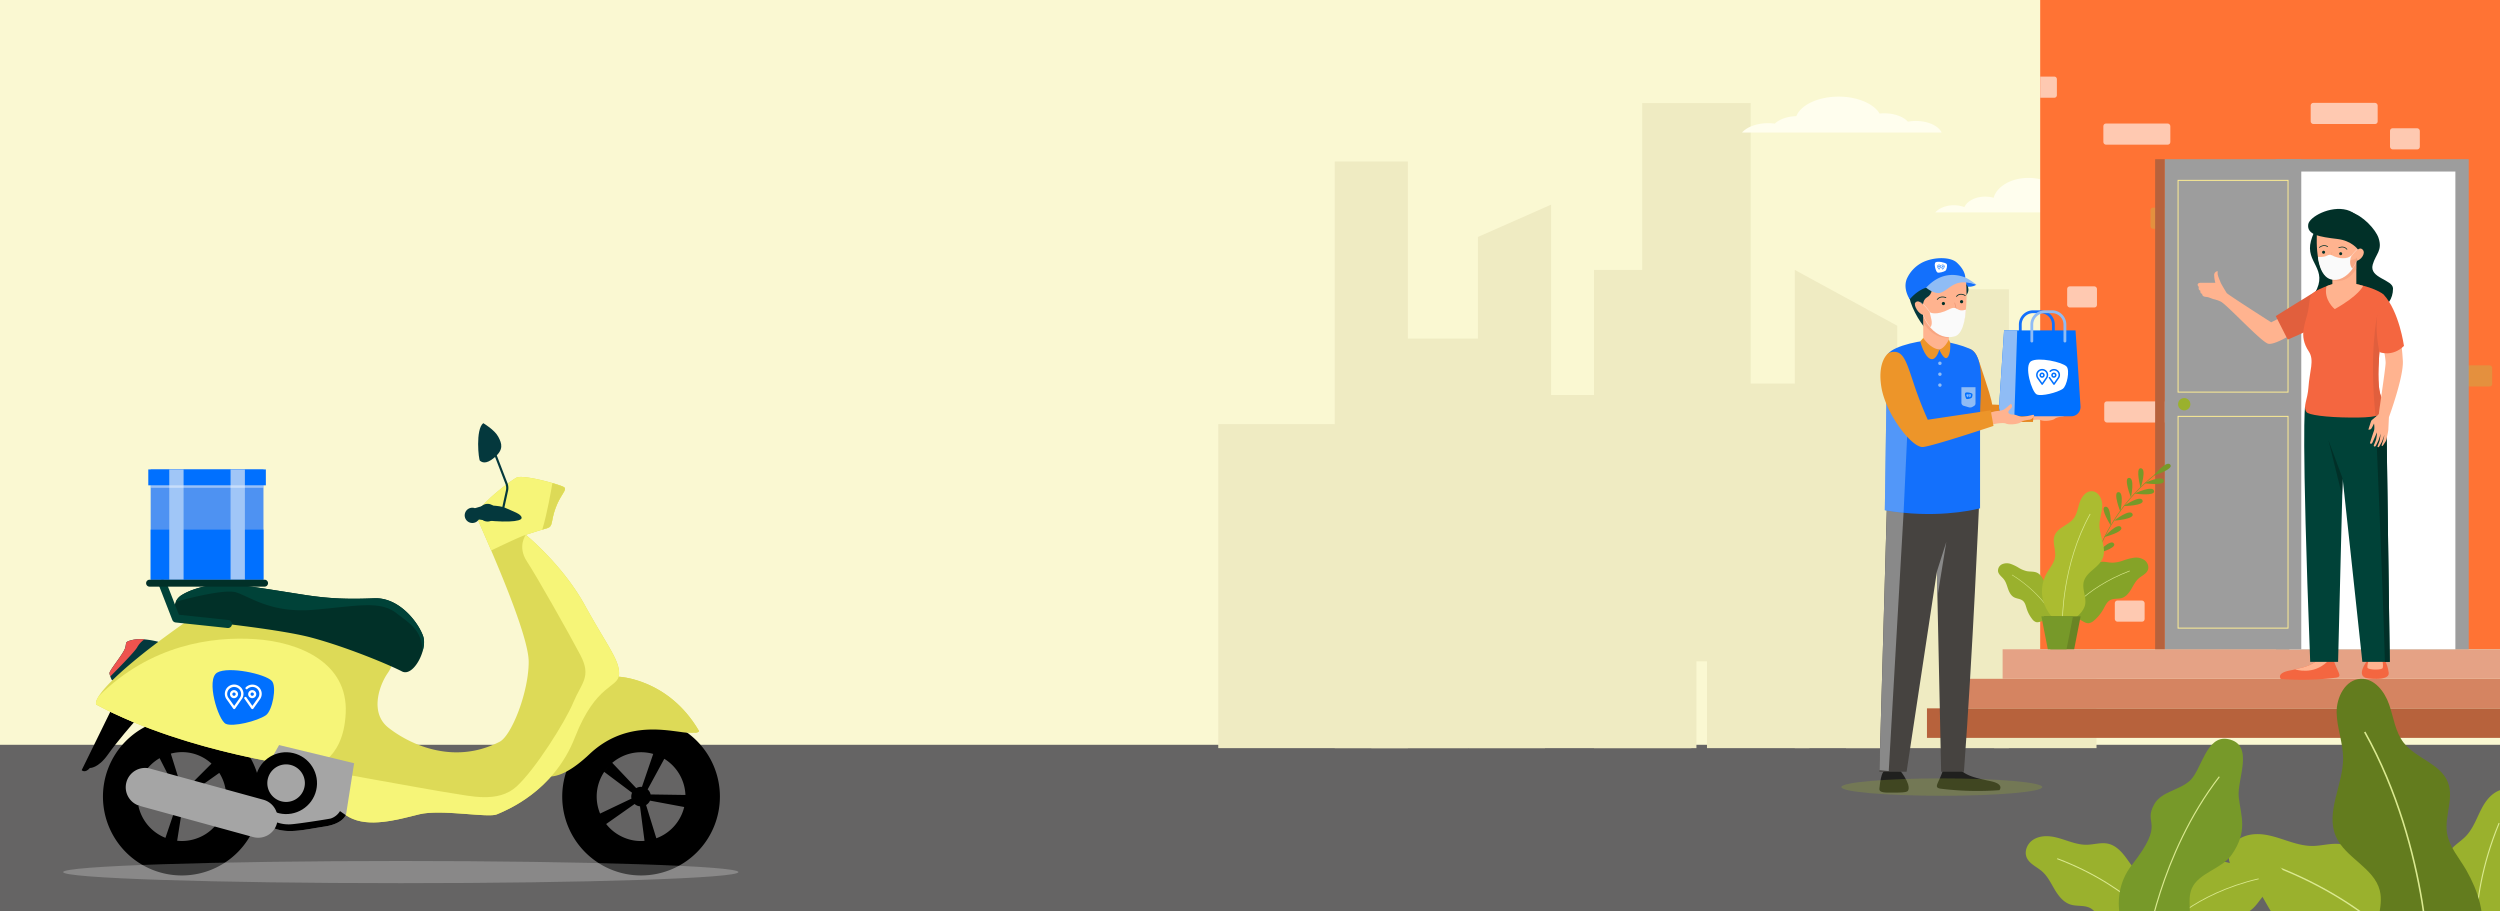 <svg xmlns="http://www.w3.org/2000/svg" xmlns:xlink="http://www.w3.org/1999/xlink" width="1920" height="700" viewBox="0 0 1920 700"><rect x="0" y="0" width="1920" height="700" fill="#808080" stroke="none"/><defs><clipPath id="b"><rect width="1920" height="700"/></clipPath></defs><g id="a" clip-path="url(#b)"><rect width="1920" height="700" fill="#fff"/><rect width="1920" height="700" fill="#faf8d2"/><rect width="1925" height="128" transform="translate(0 572)" fill="#656464"/><g transform="translate(935.622 79.14)"><rect width="56.201" height="450.53" transform="translate(89.444 44.899)" fill="#efebc2"/><path d="M397.407,539.153h-56.2V252.9l56.2-24.81Z" transform="translate(-141.767 -150.074)" fill="#efebc2"/><rect width="133.382" height="314.529" transform="translate(117.545 180.9)" fill="#efebc2"/><rect width="192.213" height="248.851" transform="translate(0 246.578)" fill="#efebc2"/><rect width="171.013" height="271.193" transform="translate(192.355 224.235)" fill="#efebc2"/><rect width="78.682" height="367.263" transform="translate(288.558 128.166)" fill="#efebc2"/><rect width="83.295" height="428.755" transform="translate(325.593)" fill="#efebc2"/><rect width="78.682" height="286.373" transform="translate(595.822 209.055)" fill="#efebc2"/><rect width="52.918" height="352.384" transform="translate(554.312 143.045)" fill="#efebc2"/><rect width="78.682" height="279.986" transform="translate(375.342 215.442)" fill="#efebc2"/><rect width="78.682" height="233.027" transform="translate(482.124 262.401)" fill="#efebc2"/><path d="M509.209,613.759H430.527V246.5l78.682,42.863Z" transform="translate(12.256 -118.331)" fill="#efebc2"/></g><rect width="22.892" height="16.243" rx="2" transform="translate(1895.158 13.584)" fill="#fec9b1"/><rect width="1824" height="701" transform="translate(1639 -404)" fill="none"/><path d="M579.249,174.581c-2.948-3.3-8.235-5.51-14.286-5.51a24.375,24.375,0,0,0-2.777.171,15.17,15.17,0,0,0-8.091-5.663c-2.215-8.8-13.358-15.5-26.807-15.5-13.335,0-24.411,6.584-26.756,15.272a23.481,23.481,0,0,0-6.495-.9c-7.5,0-13.847,3.381-15.989,8.044a22.876,22.876,0,0,0-8.083-1.429c-6.052,0-11.34,2.209-14.288,5.51Z" transform="translate(1030.598 -11.439)" fill="#fffeee"/><path d="M535.877,144.919c-2.341-5.119-10.328-8.9-19.851-8.9a34.251,34.251,0,0,0-6.059.532c-3.444-3.809-10.294-6.41-18.2-6.41-1.2,0-2.365.073-3.508.187-4.578-7.567-16.925-13-31.478-13-15.806,0-29.018,6.4-32.488,14.994-7.007.205-13.077,2.445-16.517,5.734a38.228,38.228,0,0,0-5.06-.343c-8.794,0-16.4,2.93-20.137,7.2Z" transform="translate(955.285 -43.118)" fill="#fffeee"/><rect width="358.295" height="499.545" transform="translate(1566.868 -0.907)" fill="#ff7334"/><rect width="445.264" height="22.684" transform="translate(1479.899 544.007)" fill="#b7623c"/><rect width="417.465" height="22.684" transform="translate(1507.698 521.322)" fill="#d58461"/><rect width="387.16" height="22.684" transform="translate(1538.003 498.638)" fill="#e5a285"/><rect width="51.436" height="16.243" rx="2" transform="translate(1615.377 94.866)" fill="#ffc9b1"/><rect width="51.436" height="16.243" rx="2" transform="translate(1616.054 308.253)" fill="#fec9b1"/><rect width="22.892" height="16.243" rx="2" transform="translate(1651.585 159.464)" fill="#b6c453" opacity="0.36"/><rect width="22.892" height="16.243" rx="2" transform="translate(1624.176 461.212)" fill="#fec9b1"/><rect width="22.892" height="16.243" rx="2" transform="translate(1835.534 98.496)" fill="#fec9b1"/><path d="M0,0H10.82a2,2,0,0,1,2,2V14.243a2,2,0,0,1-2,2H0a0,0,0,0,1,0,0V0A0,0,0,0,1,0,0Z" transform="translate(1566.868 58.827)" fill="#fec9b1"/><rect width="22.892" height="16.243" rx="2" transform="translate(1587.583 219.908)" fill="#ffc9b1"/><rect width="22.892" height="16.243" rx="2" transform="translate(1891.12 280.574)" fill="#b6c453" opacity="0.36"/><rect width="51.435" height="16.243" rx="2" transform="translate(1774.613 79.012)" fill="#ffc9b1"/><rect width="148.021" height="376.37" transform="translate(1747.953 122.267)" fill="#9d9d9d"/><rect width="366.895" height="127.534" transform="translate(1885.73 131.742) rotate(90)" fill="#fff"/><rect width="7.445" height="376.37" transform="translate(1662.583 498.638) rotate(180)" fill="#b7623c"/><rect width="104.793" height="376.37" transform="translate(1662.583 122.267)" fill="#9d9d9d"/><g transform="translate(1672.755 138.51)"><rect width="84.451" height="162.629" transform="translate(0 181.256)" fill="none" stroke="#ffee93" stroke-miterlimit="10" stroke-width="0.746"/><rect width="84.451" height="162.629" fill="none" stroke="#ffee93" stroke-miterlimit="10" stroke-width="0.746"/></g><path d="M556.979,236.086a4.728,4.728,0,1,1-4.729-4.729A4.729,4.729,0,0,1,556.979,236.086Z" transform="translate(1125.231 74.367)" fill="#9ab12d"/><g transform="translate(1711.732 521.321)"><g transform="translate(0 119.274)"><path d="M688.087,508.467c-4.55,2.459-9.051,5.953-14.208,5.583-3.779-.27-7.07-2.609-9.941-5.08a74.575,74.575,0,0,1-16.564-20.356c-3.322-6-6.217-12.9-12.286-16.1-6.292-3.316-14.095-1.586-20.876-3.724-7.514-2.369-12.747-9.108-16.771-15.881s-7.49-14.131-13.435-19.3c-5.681-4.944-13.68-8.026-16.428-15.037-2.43-6.2.542-13.628,5.835-17.664s12.365-5.11,18.986-4.432,12.962,2.936,19.288,5,12.832,3.975,19.487,3.91c7.722-.077,15.5-2.8,23.028-1.088,7.459,1.7,13.291,7.476,17.936,13.557s8.627,12.8,14.446,17.767c6.968,5.951,16.028,8.921,23.333,14.454a40.973,40.973,0,0,1,15.431,25.18c1.372,7.685,1.429,23.459-7.007,27.609-3.581,1.762-8.17.918-11.993.995A39.84,39.84,0,0,0,688.087,508.467Z" transform="translate(-566.721 -396.29)" fill="#9ab12d"/><path d="M700.24,491.117S666,439.394,583.162,408.035" transform="translate(-549.781 -384.189)" fill="none" stroke="#dbea90" stroke-miterlimit="10" stroke-width="1.077"/></g><g transform="translate(164.975 84.682)"><path d="M693.923,504.563c3.9-1.3,8.383-2.012,10.978-5.206,1.9-2.339,2.335-5.523,2.465-8.536a59.318,59.318,0,0,0-2.794-20.7c-1.675-5.2-4.1-10.633-2.65-15.9,1.5-5.458,6.755-9.043,9.208-14.145,2.717-5.65,1.657-12.357-.083-18.383s-4.122-12.042-3.886-18.308c.225-5.989,2.792-12.31.221-17.723-2.274-4.786-8.2-7.108-13.431-6.233s-9.7,4.392-12.913,8.6-5.354,9.122-7.6,13.92-4.68,9.612-8.343,13.439c-4.25,4.44-10.069,7.47-13.173,12.773-3.078,5.254-2.9,11.784-1.9,17.792s2.729,11.977,2.445,18.06c-.341,7.287-3.551,14.162-4.319,21.414a32.614,32.614,0,0,0,6.209,22.669c3.713,4.983,12.836,13.605,19.84,10.97,2.973-1.119,4.982-4.241,7.11-6.418A31.681,31.681,0,0,1,693.923,504.563Z" transform="translate(-647.975 -379.253)" fill="#9ab12d"/><path d="M662.513,505.323s-11.374-48.038,15.544-113.2" transform="translate(-635.455 -365.987)" fill="none" stroke="#dbea90" stroke-miterlimit="10" stroke-width="0.857"/></g><g transform="translate(79.659)"><path d="M639.8,541.117c-2.575-13.583,5.866-27.686,2.42-41.074-4.489-17.451-26.421-24.882-33.655-41.385-8.221-18.754,5.589-39.736,5.506-60.212-.047-11.784-4.759-23.156-4.981-34.936s6.735-25.461,18.507-25.952c10.517-.437,18.373,9.79,21.822,19.735s4.692,21.022,11.149,29.334c9.463,12.186,28.407,16.076,34,30.457,4.759,12.241-2.751,26.041-.688,39.011,1.693,10.657,9.5,19.124,14.836,28.5,8.757,15.382,15.585,34.932,10.523,51.894-4.426,14.836-22.5,36.936-40.377,36.808C663.221,573.188,642.68,556.287,639.8,541.117Z" transform="translate(-605.955 -337.544)" fill="#637c1e"/><path d="M668.028,550.228s.983-101.394-49.894-192.573" transform="translate(-593.405 -316.823)" fill="none" stroke="#dbea90" stroke-miterlimit="10" stroke-width="1.222"/></g></g><g transform="translate(1555.773 567.336)"><g transform="translate(0 74.849)"><path d="M283.02,490.363c-3.3,1.781-6.556,4.312-10.29,4.045-2.737-.195-5.118-1.89-7.2-3.679a53.968,53.968,0,0,1-12-14.742c-2.406-4.347-4.5-9.34-8.9-11.656-4.556-2.4-10.207-1.147-15.118-2.7-5.441-1.715-9.23-6.6-12.145-11.5s-5.423-10.233-9.727-13.977c-4.116-3.579-9.908-5.813-11.9-10.889-1.76-4.489.394-9.87,4.227-12.793s8.954-3.7,13.747-3.21,9.386,2.128,13.969,3.624,9.293,2.881,14.113,2.832c5.592-.055,11.226-2.028,16.675-.788,5.4,1.23,9.626,5.415,12.99,9.817s6.247,9.268,10.46,12.868c5.047,4.31,11.608,6.461,16.9,10.466a29.685,29.685,0,0,1,11.175,18.237c.995,5.565,1.035,16.988-5.076,19.993-2.593,1.277-5.914.666-8.684.721A28.864,28.864,0,0,0,283.02,490.363Z" transform="translate(-195.128 -409.127)" fill="#9ab12d"/><path d="M291.821,477.8s-24.795-37.458-84.787-60.165" transform="translate(-182.86 -400.363)" fill="none" stroke="#dbea90" stroke-miterlimit="10" stroke-width="0.78"/></g><g transform="translate(101.853 94.369)"><path d="M265.308,475.712c2.412,1.75,4.716,4.091,7.691,4.274,2.178.134,4.237-.95,6.067-2.142a42.992,42.992,0,0,0,11.017-10.367c2.355-3.173,4.538-6.893,8.247-8.255,3.849-1.415,8.174.171,12.212-.534,4.473-.78,7.977-4.231,10.793-7.792s5.358-7.5,9.147-10c3.624-2.39,8.428-3.541,10.533-7.336,1.862-3.354.731-7.827-1.984-10.535s-6.674-3.864-10.509-3.984a53.913,53.913,0,0,0-11.4,1.387c-3.772.7-7.634,1.291-11.433.747-4.4-.633-8.639-2.786-13.072-2.382-4.392.4-8.164,3.257-11.283,6.375s-5.9,6.654-9.608,9.047c-4.436,2.869-9.839,3.874-14.434,6.477A23.618,23.618,0,0,0,246.556,453.9c-1.373,4.284-2.609,13.291,1.894,16.308,1.913,1.279,4.6,1.147,6.775,1.484A22.933,22.933,0,0,1,265.308,475.712Z" transform="translate(-245.293 -418.741)" fill="#9ab12d"/><path d="M247.162,463.78s23.509-26.937,73.231-38.524" transform="translate(-243.367 -412.029)" fill="none" stroke="#dbea90" stroke-miterlimit="10" stroke-width="0.621"/></g><g transform="translate(71.439)"><path d="M283.729,517.044c3.287-9.455-1.261-20.456,2.627-29.68,5.07-12.026,23.063-15.153,30.561-25.832,12.728-18.125,7.261-29.6,5.547-44.333-1.58-13.577,12.649-40.664-8.377-44.68-16.462-3.143-20.147,23.345-28.829,31.651-8.073,7.723-22.056,8.5-27.588,18.206-9.342,16.4,9.437,12.74-17.3,46.86-20.89,26.658-5.415,64.261,11.969,66.713C263.547,537.532,280.058,527.608,283.729,517.044Z" transform="translate(-230.313 -372.262)" fill="#779929"/><path d="M240.676,519.282s10.062-72.739,56.192-132.653" transform="translate(-219.636 -357.459)" fill="none" stroke="#dbea90" stroke-miterlimit="10" stroke-width="0.885"/></g></g><g transform="translate(1534.436 356.157)"><g transform="translate(58.477)"><path d="M512.959,353.871s3.7-54.962,53.092-93.8" transform="translate(-503.296 -252.207)" fill="none" stroke="#779929" stroke-miterlimit="10" stroke-width="0.456"/><path d="M513.185,307.87s11.953-10.359,13.961-5.72C528.806,305.992,513.185,307.87,513.185,307.87Z" transform="translate(-503.063 -210.08)" fill="#9ab12d"/><path d="M519.233,307.382s-6.921-14.221-10.592-10.741C505.605,299.52,519.233,307.382,519.233,307.382Z" transform="translate(-508.2 -215.09)" fill="#9ab12d"/><path d="M520.451,300.128s-4.309-15.217-8.534-12.44C508.421,289.988,520.451,300.128,520.451,300.128Z" transform="translate(-505.026 -224.099)" fill="#9ab12d"/><path d="M521.993,293.614s-.932-15.788-5.655-13.985C512.428,281.121,521.993,293.614,521.993,293.614Z" transform="translate(-500.781 -232.201)" fill="#9ab12d"/><path d="M524.908,286.929s.39-15.81-4.469-14.407C516.419,273.681,524.908,286.929,524.908,286.929Z" transform="translate(-496.702 -239.467)" fill="#779929"/><path d="M527.3,281.933s3.364-15.453-1.671-14.994C521.465,267.321,527.3,281.933,527.3,281.933Z" transform="translate(-491.784 -245.139)" fill="#779929"/><path d="M531.311,276.544s3.364-15.453-1.671-14.992C525.474,261.934,531.311,276.544,531.311,276.544Z" transform="translate(-487.654 -250.689)" fill="#779929"/><path d="M534.3,272.98s5.07-14.982.014-15.086C530.134,257.807,534.3,272.98,534.3,272.98Z" transform="translate(-483.21 -254.448)" fill="#779929"/><path d="M514.451,302.522s9.756-12.45,12.613-8.278C529.429,297.7,514.451,302.522,514.451,302.522Z" transform="translate(-501.759 -217.876)" fill="#9ab12d"/><path d="M516.847,294.384s10.531-11.8,13.116-7.453C532.1,290.528,516.847,294.384,516.847,294.384Z" transform="translate(-499.29 -225.52)" fill="#779929"/><path d="M519.539,288.206s10.531-11.8,13.116-7.453C534.793,284.35,519.539,288.206,519.539,288.206Z" transform="translate(-496.516 -231.886)" fill="#779929"/><path d="M523.312,280.919s12.464-9.736,14.235-5C539.011,279.839,523.312,280.919,523.312,280.919Z" transform="translate(-492.629 -237.214)" fill="#779929"/><path d="M526.977,275.042s12.994-9.015,14.493-4.187C542.71,274.853,526.977,275.042,526.977,275.042Z" transform="translate(-488.853 -242.558)" fill="#779929"/><path d="M531.089,269.337s14.253-6.854,14.972-1.852C546.656,271.629,531.089,269.337,531.089,269.337Z" transform="translate(-484.616 -246.449)" fill="#779929"/><path d="M534.783,265.423s14.253-6.855,14.972-1.852C550.35,267.713,534.783,265.423,534.783,265.423Z" transform="translate(-480.81 -250.481)" fill="#779929"/><path d="M538.379,265.175s9.928-12.312,12.726-8.1C553.422,260.56,538.379,265.175,538.379,265.175Z" transform="translate(-477.104 -256.197)" fill="#779929"/></g><g transform="translate(0 21.082)"><g transform="translate(47.351 51.011)"><path d="M518.951,339.683c1.947,1.05,3.872,2.544,6.077,2.388a7.684,7.684,0,0,0,4.252-2.172,31.884,31.884,0,0,0,7.084-8.708c1.421-2.566,2.66-5.516,5.255-6.883,2.692-1.417,6.028-.678,8.93-1.592,3.212-1.015,5.451-3.9,7.171-6.794s3.2-6.044,5.746-8.255c2.43-2.114,5.852-3.431,7.027-6.43,1.04-2.65-.231-5.829-2.5-7.555a11.483,11.483,0,0,0-8.121-1.9,39.968,39.968,0,0,0-8.249,2.142,26.318,26.318,0,0,1-8.334,1.671c-3.3-.033-6.629-1.2-9.849-.465-3.19.727-5.683,3.2-7.671,5.8s-3.689,5.474-6.178,7.6c-2.981,2.546-6.854,3.817-9.979,6.182a17.519,17.519,0,0,0-6.6,10.769c-.589,3.287-.611,10.034,3,11.809,1.531.753,3.492.394,5.129.426A17.028,17.028,0,0,1,518.951,339.683Z" transform="translate(-502.72 -291.705)" fill="#85a328"/><path d="M504.586,332.261s14.641-22.123,50.072-35.533" transform="translate(-500.797 -286.529)" fill="none" stroke="#dbea90" stroke-miterlimit="10" stroke-width="0.461"/></g><g transform="translate(0 55.351)"><path d="M513.747,338.083c-1.683.52-3.417,1.389-5.114.924a6.12,6.12,0,0,1-2.982-2.353,25.427,25.427,0,0,1-4.183-7.894c-.711-2.225-1.222-4.719-3.035-6.188-1.882-1.525-4.6-1.464-6.724-2.627-2.351-1.287-3.653-3.884-4.548-6.412s-1.563-5.216-3.206-7.336c-1.569-2.026-4.036-3.586-4.489-6.107a5.411,5.411,0,0,1,3.119-5.512,9.123,9.123,0,0,1,6.633-.221,31.866,31.866,0,0,1,6.107,2.948,21,21,0,0,0,6.247,2.6c2.583.485,5.362.091,7.762,1.161,2.377,1.062,3.943,3.377,5.09,5.713s2.032,4.844,3.647,6.889c1.933,2.449,4.761,4.04,6.834,6.373a13.951,13.951,0,0,1,3.484,9.429c-.051,2.656-1.076,7.927-4.168,8.755-1.314.349-2.79-.236-4.071-.463A13.559,13.559,0,0,0,513.747,338.083Z" transform="translate(-479.398 -293.842)" fill="#9ab12d"/><path d="M518.316,333.73s-8.006-19.536-33.588-35.493" transform="translate(-473.907 -289.314)" fill="none" stroke="#dbea90" stroke-miterlimit="10" stroke-width="0.367"/></g><g transform="translate(33.812)"><path d="M529.183,353.645c1.1-5.809-2.51-11.841-1.036-17.567,1.919-7.464,11.3-10.643,14.393-17.7,3.517-8.022-2.39-16.994-2.355-25.753.02-5.039,2.036-9.9,2.13-14.941s-2.879-10.889-7.914-11.1c-4.5-.187-7.857,4.187-9.334,8.44s-2.006,8.99-4.767,12.545c-4.046,5.212-12.15,6.875-14.539,13.027-2.036,5.234,1.175,11.136.294,16.683-.725,4.558-4.063,8.18-6.347,12.19a28.48,28.48,0,0,0-2.507,21.956c1.892,6.345,7.632,16.036,15.276,15.981C519.167,367.362,527.953,360.134,529.183,353.645Z" transform="translate(-496.052 -266.58)" fill="#abbc30"/><path d="M503.781,357.542s-.42-43.366,21.337-82.361" transform="translate(-488.089 -257.718)" fill="none" stroke="#dbea90" stroke-miterlimit="10" stroke-width="0.523"/></g></g><path d="M524.951,313.92,520,339.2H501.744L496.79,313.92Z" transform="translate(-461.479 -196.722)" fill="#6a8424"/><path d="M520.1,313.92,515.145,339.2H500.77l-4.954-25.278Z" transform="translate(-462.483 -196.722)" fill="#779929"/></g><path d="M1283.538,77.789V804.533a13.31,13.31,0,0,1-13.3,13.319H91.459a13.31,13.31,0,0,1-13.3-13.319V701.756c111.955-26,258.691,125.118,358.371-23.044C508.35,571.889,477.769,434.207,586.779,394.25c64.88-23.782,158.3-33.349,200.8-167.291C804.3,174.348,807.449,64.47,881.634,64.47h388.6A13.31,13.31,0,0,1,1283.538,77.789Z" transform="translate(612.822 -34.837)" fill="none"/><g transform="translate(1687.805 160.453)"><g transform="translate(63.201 151.865)"><g transform="translate(0 192.256)"><path d="M620.445,335.114a215.3,215.3,0,0,1-42.385,1.068s-4-4.339,6.5-6.5c1.513-.312,2.982-.6,4.383-.935h.022c8.388-1.847,14.84-3.894,17.933-8.41l2.937-.289,7.943-.8C621.135,331.176,626.008,334.068,620.445,335.114Z" transform="translate(-577.311 -319.25)" fill="#f46640"/><path d="M607.133,322.525c-10.835,10.3-23.9,6.03-24.586,5.785,8.388-1.847,14.84-3.894,17.933-8.41l2.937-.289Z" transform="translate(-570.896 -318.809)" fill="#ffb38f"/></g><g transform="translate(62.884 191.642)"><path d="M622.034,320.049s2.988,1.56,4.194,10.366c.449,3.28-3.838,4.637-9.362,4.637-3.5,0-8.88-.247-9.643-1.484,0,0-5.335-2.212,3.193-13.459Z" transform="translate(-605.574 -317.657)" fill="#f46640"/><path d="M609.468,318.974s-2.921,7.99-1.669,9.178,8.853,1.6,11.082.28c1.633-.972-.514-9.073-.514-9.073Z" transform="translate(-603.23 -318.974)" fill="#ffb38f"/></g><path d="M651.368,428.812H630.321L615.213,288.085,611.7,428.812H590.272c-6.942-180.353-3.938-195.972-3.938-195.972l58,1.157,4.361.089Z" transform="translate(-567.051 -232.84)" fill="#004238"/><path d="M605.009,274l-10.99-29.667,10.473,42.345Z" transform="translate(-556.844 -218.759)" fill="#013028"/><path d="M621.234,428.175H617.5c-1.78-65.079-7.209-188.83-7.209-188.83l3.916-5.985,4.361.089Z" transform="translate(-536.916 -232.203)" fill="#013028"/></g><path d="M651.464,224.829c.022-6.991-18.551-7.945-15.6-18.4,2.334-8.266,7.718-10.791,4.457-20.523-2.149-6.414-12.135-17.337-21.313-19.755-13.846-3.647-25.889,5.2-30.568,22.1s13.868,21.168,2.953,40.142S651.364,257.269,651.464,224.829Z" transform="translate(-501.426 -163.659)" fill="#013028"/><path d="M622.875,216.294l-17.488,9.075s-30.052-19.148-34.128-22.394c0,0-4.23-6.868-4.7-8.13s-2.314-5.3-2.314-6.931v-1.86a2.989,2.989,0,0,0-2.661,2.837,25.109,25.109,0,0,0,.908,6.141l-11.51,0c-1.766,0-2.975,1.3-1.208,3.162,0,0-.656,2.325,1.248,2.883,0,0-.447,2.136,1.366,2.414,0,0-.445,2.189,3.135,2.374,1.776.093,3.656,1.15,5.612,1.707a24.944,24.944,0,0,1,5.8,2.045c5.307,3.153,30.5,30.419,35.986,32.144,5.943,1.867,27.722-13.1,27.722-13.1Z" transform="translate(-548.905 -138.283)" fill="#ffb38f"/><path d="M620.8,197.057a19.034,19.034,0,0,1-9.48,22.356c-7.9,4.448-26.279,12.346-26.279,12.346l-9.178-18.066s15.06-9.458,21.746-13.485c3.929-2.365,10.284-7.08,17.917-8.39C620.277,191,618.808,194.063,620.8,197.057Z" transform="translate(-515.881 -131.388)" fill="#e15f3d"/><g transform="translate(81.061 56.945)"><path d="M645.388,278c4.005,8.677,2.114,12.549-4.539,14.24-4.361,1.112-10.813,1.268-19,1.224-19.468-.156-32.528-2.091-34-4.227-2.937-4.227.868-9.367,1.513-19,.846-12.593,4.739-20.781.289-27.5-8.344-12.571-2.336-21.715-.556-31.327,1.735-9.345.067-12.549,8.165-16.309,12.371-5.763,16.487-4.873,16.487-4.873,16.887-.623,31.149,6.5,33.352,8.788.6.623.534,4,.111,9.078C645.744,226.249,639.871,266.053,645.388,278Z" transform="translate(-585.338 -190.178)" fill="#f46640"/><path d="M611.346,282.377c-4.962-48.948,1.246-76.693,1.246-76.693s2.225-3.293,5.117-7.454c-1.469,18.155-7.342,57.959-1.825,69.907C619.89,276.814,618,280.686,611.346,282.377Z" transform="translate(-555.835 -180.314)" fill="#e15f3d"/></g><g transform="translate(84.824 0)"><g transform="translate(6.618 10.616)"><path d="M590.349,174.63s-3.119,31.438,9.4,37.223c9.047,4.183,19.41-5.062,20.943-14.3,1.079-6.51,2.414-18.669-3.827-22.661S595.055,164.869,590.349,174.63Z" transform="translate(-590.004 -169.355)" fill="#ffb38f"/><path d="M603.956,179.684s2.628-2.863,4.692-.485c2.425,2.792-1.422,7.963-4.975,8.635Z" transform="translate(-573.259 -158.454)" fill="#ffb38f"/></g><path d="M625.251,195.673s-4.717-6.688-15.659-7.992c-14.073-1.678-23.64-3.282-22.465-11.287.823-5.609,16.774-14.513,29.707-11.022S636.58,187.159,625.251,195.673Z" transform="translate(-587.029 -164.584)" fill="#013028"/></g><g transform="translate(131.106 65.774)"><path d="M634.323,232.488a198.613,198.613,0,0,0-3.3-26.53l-15.214-1.319s5.491,24.158,5.271,29.32c-.207,4.853-4.826,35.116-5.231,39.108h0s-4.385,3.9-5.16,4.419-1.11,2.067-1.651,3.678-1.213,3.829-1.213,3.829a2.578,2.578,0,0,0,2.023-.432c.743-.694,2.32-4.3,2.32-4.3s.65,3.787-.1,5.8-2.728,8.208-2.959,9.011,1.192,1.31,1.791,0,3.584-7.994,3.584-7.994a46.848,46.848,0,0,1-.705,5.473c-.347,1.05-1.3,3.44-1.7,4.376s.465,1.326,1.068.906,2.042-3.691,2.349-4.279,1.787-5.482,1.787-5.482-.6,4.788-.854,5.558-1.571,4.2-1.571,4.2a.493.493,0,0,0,.407.683c.61.091.923-.521,1.486-1.537s1.535-2.67,1.671-3.084,1.793-4.922,1.793-4.922-1.11,4.739-1.241,5.146-1.342,3.36-.777,3.54,1.3-1.088,2.1-2.372a7.988,7.988,0,0,0,1.657-3.758c.438-2.214,1.13-5.238,1.186-6.3.049-.93.372-7.518.454-9.169l.067-.7S634.819,245.013,634.323,232.488Z" transform="translate(-607.831 -181.293)" fill="#ffb38f"/><path d="M616.065,194.146s-9.536,12.94-3.253,44.167c0,0,9.819,4.147,18.872-4.721C631.684,233.592,628.075,207.08,616.065,194.146Z" transform="translate(-604.353 -194.146)" fill="#f46640"/></g><g transform="translate(98.515 35.874)"><g transform="translate(4.938)"><path d="M0,0H18.405a0,0,0,0,1,0,0V26.265A3.634,3.634,0,0,1,14.771,29.9H3.634A3.634,3.634,0,0,1,0,26.265V0A0,0,0,0,1,0,0Z" fill="#ffb38f"/><path d="M595.4,198.56s10.613,3.9,18.4-8.975l.271-7.941L595.4,187.658Z" transform="translate(-595.402 -179.56)" fill="rgba(235,140,108,0.35)"/></g><path d="M621.745,192.49s-2.85,7.22-21.8,17.824c0,0-8.808-7.046-6.312-17.624C593.628,192.69,605.725,186.925,621.745,192.49Z" transform="translate(-593.183 -169.242)" fill="#ffb38f"/></g><g transform="translate(93.514 28.13)"><path d="M597.631,178.253s3.791-1.773,6.217,1.219" transform="translate(-582.733 -176.608)" fill="none" stroke="#013028" stroke-linecap="round" stroke-linejoin="round" stroke-width="0.576"/><path d="M590.935,178.676s3.122-2.792,6.3-.625" transform="translate(-590.935 -177.227)" fill="none" stroke="#013028" stroke-linecap="round" stroke-linejoin="round" stroke-width="0.576"/><path d="M594.147,180.266a1.148,1.148,0,1,1-1.048-1.239A1.147,1.147,0,0,1,594.147,180.266Z" transform="translate(-589.807 -175.027)" fill="#013028"/><path d="M600.05,180.768A1.148,1.148,0,1,1,599,179.528,1.149,1.149,0,0,1,600.05,180.768Z" transform="translate(-582.576 -174.412)" fill="#013028"/><path d="M597.094,179.474s-.429,4.428-2.606,6.065,1.3,3.164,1.3,3.164" transform="translate(-587.458 -174.474)" fill="none" stroke="rgba(235,140,108,0.35)" stroke-linecap="round" stroke-linejoin="round" stroke-width="0.331"/><path d="M595.89,185.5a4.487,4.487,0,0,0,4.777-.748" transform="translate(-584.865 -168.013)" fill="none" stroke="rgba(235,140,108,0.35)" stroke-linecap="round" stroke-linejoin="round" stroke-width="0.331"/></g><g transform="translate(92.355 30.827)"><path d="M616.31,180.732s-3.785,4.668-13.454.861c-1.342-.527-2.777-2.018-5.48-.532s-6.962.948-6.962.948,1.143,14.914,10.021,17.325c5.685,1.544,12.086-1.751,16.622-8.188C614.363,188.622,614.9,183.622,616.31,180.732Z" transform="translate(-590.414 -176.013)" fill="#fafafa"/><path d="M605.754,182.54a19.394,19.394,0,0,1-3.62,6.25" transform="translate(-576.058 -173.416)" fill="none" stroke="#fafafa" stroke-linecap="round" stroke-linejoin="round" stroke-width="0.184"/><path d="M607.216,178.439s-2.3,1.3-5.464,6" transform="translate(-576.526 -178.439)" fill="none" stroke="#fafafa" stroke-linecap="round" stroke-linejoin="round" stroke-width="0.184"/></g></g><g transform="translate(1503.872 267.846)"><path d="M491.079,247.74s5.264-1.6,6.639-1.831,4.577-.343,6.179-1.259a38.674,38.674,0,0,0,4.879-4.118,2.247,2.247,0,0,1,.843,2.174c-.343,1.259-1.944,1.945-2.516,3.433s1.945,2.289,3.433,2.174,3.891,1.146,5.38,1.489,5.72-.572,8.352-1.259.458,3.09-2.174,3.435-4.806.685-6.179,1.831-7.669,2.174-10.644.914-13.163,1.373-13.163,1.373Z" transform="translate(-441.893 -199.911)" fill="#ffb38f"/><path d="M472.024,223.008c10.473-3.273,11.454,4.454,17.346,22.127s5.665,19.969,5.665,19.969l32.426,1.442-1.048,11.912s-25.593-.074-34.1.908-18.99-12.015-22.263-32.633S472.024,223.008,472.024,223.008Z" transform="translate(-468.972 -222.274)" fill="#e58720"/></g><g transform="translate(1443.358 384.557)"><g transform="translate(0 204.175)"><path d="M445.646,368.031s-2.594-.033-3.858,13.534c-.329,3.524,5.311,3.041,11.218,3.041,3.745,0,9.781.018,10.6-1.3,0,0,3.58-3.186-5.536-15.207Z" transform="translate(-441.774 -364.618)" fill="#20201e"/><path d="M467.178,366.5c-3.578,12.76-8.8,15.846-2.859,16.947a228.992,228.992,0,0,0,45.309,1.159s4.287-4.635-6.942-6.953-19.993-4.345-23.871-9.994Z" transform="translate(-417.457 -366.497)" fill="#20201e"/></g><path d="M518.4,276.265s-4.873,114.628-11.681,206.607h-17.51L485.942,329.13,462.669,482.872H441.777l.044-1.179,5.852-206.963,4.227.089Z" transform="translate(-441.77 -274.73)" fill="#464340"/><path d="M461.625,311.678l7.23-22.7-6.816,42.185Z" transform="translate(-417.457 -257.277)" fill="#898989"/><path d="M460.331,283.986l-11.392,198.33-7.142-.623,5.852-206.963,4.228.089Z" transform="translate(-441.745 -274.73)" fill="#898989"/></g><g transform="translate(1535.279 238.328)"><g transform="translate(0 0)"><g transform="translate(15.223)"><path d="M516.424,233.717a1.083,1.083,0,0,1-1.081-1.081V219.954a8.8,8.8,0,0,0-8.788-8.786h-5.676a8.8,8.8,0,0,0-8.789,8.786v12.682a1.08,1.08,0,1,1-2.16,0V219.954a10.959,10.959,0,0,1,10.949-10.947h5.676a10.963,10.963,0,0,1,10.951,10.947v12.682A1.083,1.083,0,0,1,516.424,233.717Z" transform="translate(-489.93 -209.007)" fill="#1370fc"/></g><path d="M538.513,281.9H490.232a7.144,7.144,0,0,1-7.129-7.609l3.827-58.358h54.882l3.827,58.358A7.141,7.141,0,0,1,538.513,281.9Z" transform="translate(-483.088 -200.523)" fill="#0070ff"/><path d="M497.031,215.933l-2.2,65.967h-4.595a7.144,7.144,0,0,1-7.129-7.609l3.827-58.358Z" transform="translate(-483.088 -200.523)" fill="#8fbcf5"/><g transform="translate(24.078)"><path d="M520.4,233.717a1.082,1.082,0,0,1-1.081-1.081V219.954a8.8,8.8,0,0,0-8.786-8.786h-5.676a8.8,8.8,0,0,0-8.791,8.786v12.682a1.08,1.08,0,1,1-2.16,0V219.954a10.961,10.961,0,0,1,10.951-10.947h5.676a10.961,10.961,0,0,1,10.949,10.947v12.682A1.082,1.082,0,0,1,520.4,233.717Z" transform="translate(-493.91 -209.007)" fill="#8fbcf5"/></g></g></g><path d="M516.79,277.82v70.686s-24.63,6.853-58.738,3.426c-4.628-.445-9.456-1.09-14.4-1.98l1.6-109.6.111-8.41c0-6.1,20-11.948,35.221-12.682,0,0,15.508,1.2,28.056,6.586C521.218,231.23,516.79,258.2,516.79,277.82Z" transform="translate(1003.891 41.88)" fill="#1370fc"/><path d="M479.675,250.032l-1.2.69a3.433,3.433,0,0,1-2.625.287l-3.834-1.124a2.455,2.455,0,0,1-1.92-2.238V235.532h10.822v12.549A2.287,2.287,0,0,1,479.675,250.032Z" transform="translate(1036.271 61.812)" fill="#8fbcf5"/><g transform="translate(1488.535 277.692)"><ellipse cx="1.316" cy="1.316" rx="1.316" ry="1.316" transform="translate(0 0)" fill="#8fbcf5"/><ellipse cx="1.316" cy="1.316" rx="1.316" ry="1.316" transform="translate(0 8.385)" fill="#8fbcf5"/><ellipse cx="1.316" cy="1.316" rx="1.316" ry="1.316" transform="translate(0 16.77)" fill="#8fbcf5"/></g><path d="M461.968,256.6l-3.916,83.724c-4.628-.445-9.456-1.09-14.4-1.98l1.6-109.6Z" transform="translate(1003.891 53.493)" fill="#8fbcf5" opacity="0.51"/><g transform="translate(1444.154 270.217)"><path d="M478.61,248.988s5.645-1.72,7.118-1.965,4.91-.367,6.628-1.351a41.681,41.681,0,0,0,5.231-4.416,2.416,2.416,0,0,1,.906,2.332c-.369,1.348-2.087,2.085-2.7,3.68s2.085,2.456,3.68,2.332,4.174,1.228,5.769,1.6,6.136-.614,8.958-1.351.492,3.313-2.332,3.682-5.153.734-6.626,1.962-8.223,2.332-11.414.981-14.115,1.473-14.115,1.473Z" transform="translate(-397.448 -201.393)" fill="#ffb38f"/><path d="M448.7,224.044c10.473-3.273,12.8,4.957,18.687,22.63a289.683,289.683,0,0,0,11.127,28.8l48.317-7.215,2.147,11.961s-45.555,15.219-54.064,16.2-28.8-25.527-32.072-46.145S448.7,224.044,448.7,224.044Z" transform="translate(-442.132 -223.339)" fill="#ed9529"/></g><path d="M484,201.676s-5.767,4.581-15.908-1.84C468.091,199.836,473.353,196.886,484,201.676Z" transform="translate(1033.82 16.986)" fill="#1370fc"/><g transform="translate(1464.836 210.205)"><path d="M463.933,198.765s-11.278-1.8-12.482,8.234c-.211,1.747,1.064,2.9,1.522,4.928,2.172,9.612,9.761,22.169,15.646,26.931C468.618,238.859,472.861,204.581,463.933,198.765Z" transform="translate(-451.427 -193.583)" fill="#04383d"/><path d="M475.736,212.432s7.783-3.858,5.124-10.132-18.1-1.193-15.263,4.468S475.736,212.432,475.736,212.432Z" transform="translate(-434.495 -192.639)" fill="#04383d"/><g transform="translate(11.929 28.379)"><path d="M467.356,239.234c5.1,0,9.238-1.288,9.238-6.39V209.122H456.919v23.722C456.919,237.946,467.356,239.234,467.356,239.234Z" transform="translate(-456.63 -209.122)" fill="#ffb38f"/><path d="M476.753,229.4s-11.345,2-19.675-11.763l-.289-8.141,19.964,6.43Z" transform="translate(-456.789 -208.665)" fill="rgba(235,140,108,0.35)"/></g><path d="M490.978,201.338s3.8,38.442-9.645,42.9c-9.487,3.144-20.661-6.6-23.264-16.273-1.833-6.811-4.534-19.606,1.684-24.508S484.944,191.448,490.978,201.338Z" transform="translate(-445.973 -196.367)" fill="#ffb38f"/><path d="M459.49,207.657s-2.857-3.3-5.113-.8c-1.6,1.773,2.421,9.1,6.27,9.44Z" transform="translate(-448.257 -184.662)" fill="#ffb38f"/><path d="M460.175,217.55s.2-3.871,3.293-5.622c3.943-2.238,4.356-7.32,2.826-11.683,0,0-8.94-4.441-11.423.312S456.31,215.407,460.175,217.55Z" transform="translate(-448.163 -193.925)" fill="#04383d"/></g><g transform="translate(1487.796 225.969)"><path d="M468.375,204.913s-4.081-1.84-6.628,1.393" transform="translate(-461.747 -202.301)" fill="none" stroke="#013028" stroke-linecap="round" stroke-linejoin="round" stroke-width="0.615"/><path d="M475.132,204.509s-3.858-2.741-6.744.607" transform="translate(-453.612 -203.452)" fill="none" stroke="#013028" stroke-linecap="round" stroke-linejoin="round" stroke-width="0.615"/><path d="M469.606,206.826a1.227,1.227,0,1,0,1.1-1.342A1.225,1.225,0,0,0,469.606,206.826Z" transform="translate(-452.127 -200.97)" fill="#013028"/><path d="M463.329,207.464a1.226,1.226,0,1,0,1.1-1.342A1.226,1.226,0,0,0,463.329,207.464Z" transform="translate(-459.816 -200.189)" fill="#013028"/><path d="M467.811,206.436s.525,4.728,2.872,6.446-1.344,3.4-1.344,3.4" transform="translate(-454.319 -199.797)" fill="none" stroke="#eb8c6c" stroke-linecap="round" stroke-linejoin="round" stroke-width="0.41"/><path d="M470.415,213.692s-3.34,1.593-5.929-.845" transform="translate(-458.392 -191.944)" fill="none" stroke="#eb8c6c" stroke-linecap="round" stroke-linejoin="round" stroke-width="0.41"/></g><path d="M457.025,206.053s7.872,7.732,13.59,5.38,8.906-7.947,17.641-7.818a36.362,36.362,0,0,1,9.3,1.842,41.8,41.8,0,0,0-8.508-5.549S476.767,187.513,457.025,206.053Z" transform="translate(1020.265 13.205)" fill="#8fbcf5"/><path d="M454.065,222.582s5.335-6.713,12.56-8.9c10.711-11.7,22.332-10.911,30.048-7.845,0,0,.407-5.064-6.477-11.441-4.579-4.241-16.164-4.539-25.117-.725a25.917,25.917,0,0,0-13.292,13.238C448.623,214.817,454.065,222.582,454.065,222.582Z" transform="translate(1012.639 7.271)" fill="#1370fc"/><g transform="translate(1475.003 232.259)"><path d="M459.195,211.564s4.6,2.946,14.9-2.334c1.428-.732,3.542-1.945,6.421-.056s6.372.278,6.372.278-.719,18.075-8.266,20.483c-6.25,1.991-13.381-.107-19.117-6.746C462.219,220.095,459.413,214.7,459.195,211.564Z" transform="translate(-452.079 -203.966)" fill="#fafafa"/><path d="M456.864,210.567s2.294,6.561,6.154,9.888" transform="translate(-454.935 -201.027)" fill="none" stroke="#fafafa" stroke-linecap="round" stroke-linejoin="round" stroke-width="0.205"/><path d="M456,206.279s3.963,2.187,8,8.94" transform="translate(-455.997 -206.279)" fill="none" stroke="#fafafa" stroke-linecap="round" stroke-linejoin="round" stroke-width="0.205"/></g><path d="M458.192,218.538s4.866,7.945,12.344,8.944c0,0-2.174,8.395-6.4,7.282-5.186-1.364-8.259-13.565-8.259-13.565Z" transform="translate(1018.863 40.996)" fill="#ed9529"/><path d="M462.467,226.8s3.94-.681,7.331-7.7l1.057,2.423s.619,8.76-2.2,11.409C466.033,235.4,462.467,226.8,462.467,226.8Z" transform="translate(1026.931 41.679)" fill="#ed9529"/><g transform="translate(1557.599 276.15)"><path d="M281.875,331.128c-5.777,3.345.443,23.79,4.285,25.564,3.522,1.625,15.629-1.34,19.948-4.285,3.251-2.216,5.615-14.333,2.955-17.141C305.758,331.777,287.49,327.878,281.875,331.128Z" transform="translate(-279.525 -329.91)" fill="#fff"/><g transform="translate(6.152 7.182)"><path d="M350.8,419.97a.555.555,0,0,1-.473-.256l-3.471-4.911c0-.02-.02-.02-.02-.039a4.638,4.638,0,0,1,7.238-5.7,4.575,4.575,0,0,1,.67,5.7.019.019,0,0,1-.02.02l-3.432,4.931a.617.617,0,0,1-.493.256Zm-2.978-5.818,2.978,4.2,2.958-4.2a3.432,3.432,0,0,0-.513-4.221,3.461,3.461,0,0,0-5.424,4.221Z" transform="translate(-346.166 -407.702)" fill="#0070ff"/><path d="M375.766,441.849a2.012,2.012,0,1,1,2.012-2.012A2.02,2.02,0,0,1,375.766,441.849Zm0-2.84a.828.828,0,1,0,0,1.657.833.833,0,0,0,.828-.828A.809.809,0,0,0,375.766,439.008Z" transform="translate(-371.207 -435.044)" fill="#0070ff"/></g><g transform="translate(15.807 7.216)"><path d="M454.8,420.309a.616.616,0,0,1-.493-.256l-3.452-4.911a.594.594,0,1,1,.966-.69l2.978,4.24,2.978-4.221a3.433,3.433,0,0,0-.513-4.221,3.5,3.5,0,0,0-4.911,0,.586.586,0,0,1-.829-.828,4.679,4.679,0,0,1,6.568,0,4.575,4.575,0,0,1,.671,5.7c0,.02-.02.02-.02.039l-3.451,4.891A.617.617,0,0,1,454.8,420.309Z" transform="translate(-450.747 -408.076)" fill="#0070ff"/><path d="M474.039,441.849a2.012,2.012,0,1,1,2.012-2.012A2.02,2.02,0,0,1,474.039,441.849Zm0-2.84a.828.828,0,1,0,0,1.657.833.833,0,0,0,.828-.828A.809.809,0,0,0,474.039,439.008Z" transform="translate(-470.062 -435.079)" fill="#0070ff"/></g></g><g transform="translate(1485.911 201.043)"><path d="M280.246,330.284c-1.773,1.027.136,7.3,1.315,7.846,1.081.5,4.8-.411,6.123-1.315,1-.68,1.723-4.4.907-5.261C287.577,330.483,281.97,329.286,280.246,330.284Z" transform="translate(-279.525 -329.91)" fill="#fff"/><g transform="translate(1.888 2.204)"><path d="M347.59,411.467a.17.17,0,0,1-.145-.079l-1.065-1.507c0-.006-.006-.006-.006-.012a1.424,1.424,0,0,1,2.222-1.75,1.4,1.4,0,0,1,.206,1.75.006.006,0,0,1-.006.006l-1.053,1.513a.189.189,0,0,1-.151.079Zm-.914-1.786.914,1.289.908-1.289a1.053,1.053,0,0,0-.158-1.3,1.062,1.062,0,0,0-1.665,1.3Z" transform="translate(-346.166 -407.702)" fill="#0070ff"/><path d="M374.371,439.06a.617.617,0,1,1,.618-.617A.62.62,0,0,1,374.371,439.06Zm0-.872a.254.254,0,1,0,0,.508.256.256,0,0,0,.254-.254A.248.248,0,0,0,374.371,438.188Z" transform="translate(-372.972 -436.971)" fill="#0070ff"/></g><g transform="translate(4.852 2.215)"><path d="M451.991,411.831a.189.189,0,0,1-.151-.079l-1.06-1.507a.182.182,0,1,1,.3-.212l.914,1.3.914-1.3a1.053,1.053,0,0,0-.157-1.3,1.074,1.074,0,0,0-1.507,0,.18.18,0,1,1-.254-.254,1.436,1.436,0,0,1,2.016,0,1.4,1.4,0,0,1,.206,1.749c0,.006-.006.006-.006.012l-1.059,1.5A.19.19,0,0,1,451.991,411.831Z" transform="translate(-450.747 -408.076)" fill="#0070ff"/><path d="M472.644,439.06a.617.617,0,1,1,.618-.617A.62.62,0,0,1,472.644,439.06Zm0-.872a.254.254,0,0,0,0,.508.256.256,0,0,0,.254-.254A.248.248,0,0,0,472.644,438.188Z" transform="translate(-471.424 -436.982)" fill="#0070ff"/></g></g><g transform="translate(1509.09 301.366)"><path d="M279.968,330.139c-1.088.63.084,4.482.807,4.816.664.306,2.944-.252,3.758-.807.612-.418,1.058-2.7.557-3.229C284.467,330.261,281.026,329.527,279.968,330.139Z" transform="translate(-279.525 -329.91)" fill="#0070ff"/><g transform="translate(1.159 1.353)"><path d="M347.04,410.013a.1.1,0,0,1-.089-.048l-.654-.925s0,0,0-.007a.874.874,0,0,1,1.364-1.074.862.862,0,0,1,.126,1.074,0,0,0,0,1,0,0l-.647.929a.116.116,0,0,1-.093.048Zm-.561-1.1.561.791.557-.791a.647.647,0,0,0-.1-.8.652.652,0,0,0-1.022.8Z" transform="translate(-346.166 -407.702)" fill="#fff"/><path d="M374.133,438.583a.379.379,0,1,1,.379-.379A.381.381,0,0,1,374.133,438.583Zm0-.535a.156.156,0,1,0,0,.312.157.157,0,0,0,.156-.156A.153.153,0,0,0,374.133,438.048Z" transform="translate(-373.274 -437.301)" fill="#fff"/></g><g transform="translate(2.978 1.36)"><path d="M451.511,410.381a.116.116,0,0,1-.093-.048l-.65-.925a.112.112,0,1,1,.182-.13l.561.8.561-.8a.647.647,0,0,0-.1-.8.66.66,0,0,0-.925,0,.11.11,0,0,1-.156-.156.882.882,0,0,1,1.237,0,.862.862,0,0,1,.126,1.074s0,0,0,.007l-.65.921A.116.116,0,0,1,451.511,410.381Z" transform="translate(-450.747 -408.076)" fill="#fff"/><path d="M472.406,438.583a.379.379,0,1,1,.379-.379A.381.381,0,0,1,472.406,438.583Zm0-.535a.156.156,0,0,0,0,.312.157.157,0,0,0,.156-.156A.153.153,0,0,0,472.406,438.048Z" transform="translate(-471.657 -437.308)" fill="#fff"/></g></g><ellipse cx="77.165" cy="6.675" rx="77.165" ry="6.675" transform="translate(1414.139 597.804)" fill="#9ab12d" opacity="0.26"/><g transform="translate(-825.094 -76.214)"><path d="M393.906,362.343a60.548,60.548,0,1,0,1.312,85.616A60.546,60.546,0,0,0,393.906,362.343Zm-76.182,41.286a34.146,34.146,0,0,1,16.986-27.338,32.23,32.23,0,0,1,4.179-2.047,32.967,32.967,0,0,1,4.435-1.462,33.316,33.316,0,0,1,35.466,12.4,34.531,34.531,0,0,0-4.225-4.716l-18.911,18.911a7.531,7.531,0,0,0-4.369-1.068l-7.961-25.529a32.967,32.967,0,0,0-4.435,1.462,32.23,32.23,0,0,0-4.179,2.047l12.149,23.82a7.529,7.529,0,0,0-2.391,3.836l-26.744-.318q-.068,1.146-.062,2.305Q317.658,404.776,317.724,403.629Zm21.464,33.839a34.024,34.024,0,0,1-20.762-24.57,32.647,32.647,0,0,1-.673-4.645,32.647,32.647,0,0,0,.673,4.645l26.375-4.185a7.484,7.484,0,0,0,2.927,3.452l-8.54,25.3a33.206,33.206,0,0,0,4.421,1.437A33.206,33.206,0,0,1,339.188,437.469Zm25.424-.1a33.825,33.825,0,0,1-16.424,2.331l4.176-26.412a7.477,7.477,0,0,0,2.237-.5,7.4,7.4,0,0,0,1.942-1.2l21.447,15.97a34.023,34.023,0,0,0,3.745-5.721,32.969,32.969,0,0,1-17.123,15.536Zm18.27-17.708h0l-23.806-12.12a7.472,7.472,0,0,0-.318-4.52l21.784-15.436h0a34.033,34.033,0,0,1,2.339,32.076Z" transform="translate(612.962 282.21)"/><path d="M307.435,343.63l-21.986,44.849s2.515,2.723,6.286-1.678c0,0,6.286.42,13.829-10.266s20.007-24.78,20.007-24.78Z" transform="translate(602.376 279.215)"/><path d="M475.988,345.258a60.548,60.548,0,1,0,60.55,60.55A60.549,60.549,0,0,0,475.988,345.258Zm17.841,31.506a34.194,34.194,0,0,1,16.231,27.778l-26.742-.409a7.506,7.506,0,0,0-2.277-3.878l12.787-23.491a33.041,33.041,0,0,0-4.139-2.163A32.848,32.848,0,0,1,493.829,376.764ZM444.51,418.831a34.057,34.057,0,0,1,40.8-45.806q1.1.307,2.2.7-1.1-.4-2.2-.7l-8.642,25.3a7.505,7.505,0,0,0-4.415.954l-18.392-19.42a33.773,33.773,0,0,0-6.169,6.956l21.37,16.021a7.487,7.487,0,0,0-.443,4.506l-24.11,11.484A33.384,33.384,0,0,0,446.557,423,33.384,33.384,0,0,1,444.51,418.831Zm17.773,18.185a33.842,33.842,0,0,1-13.108-10.17l21.867-15.391a6.831,6.831,0,0,0,4.131,1.817l3.466,26.515a34.07,34.07,0,0,0,5.914-1.065,32.934,32.934,0,0,1-22.27-1.706ZM507.19,419.5a34,34,0,0,1-19.476,18.3h0l-7.873-25.527a7.5,7.5,0,0,0,3.021-3.376l26.25,4.892A33.639,33.639,0,0,1,507.19,419.5Zm2.4-8.018a33.708,33.708,0,0,0,.468-4.633A33.708,33.708,0,0,1,509.594,411.48Z" transform="translate(841.446 282.209)"/><g transform="translate(1241.766 595.942)"><path d="M527.172,377.2h-.017a53.307,53.307,0,0,1-10.893-.619c-15.084-1.962-44.418-7.26-70.112,17.043-25.711,24.306-36.034,15.641-36.034,15.641s9.554-35.719,28.678-57.909c8.194-9.505,18.133-16.527,29.816-17.2,0,0,38.146,1.357,61.612,41.582C530.221,375.736,530.675,376.86,527.172,377.2Z" transform="translate(-410.115 -334.154)" fill="#ddda57"/><path d="M508.595,377.2h-.017l-.017-.017s-28.644-44.935-88.345-25.827c8.194-9.505,18.134-16.527,29.817-17.2,0,0,38.146,1.357,61.612,41.582C511.644,375.736,512.1,376.86,508.595,377.2Z" transform="translate(-391.538 -334.154)" fill="#ddda57"/></g><g transform="translate(909.188 567.067)"><path d="M330.491,326.023l-2.933,16.14L295.027,355.74a11.285,11.285,0,0,1-1.425-3.1,13.175,13.175,0,0,1-.622-2.413c-.318-2.078,10.476-14.65,11.953-19.275,1.457-4.594-.84-4.812,6.269-6.487a28.541,28.541,0,0,1,8.631-.3A70.062,70.062,0,0,1,330.491,326.023Z" transform="translate(-292.974 -323.984)" fill="#04383d"/><path d="M319.833,324.164a17.6,17.6,0,0,0-5.582,6.067c-1.76,3.336-16.123,17.883-20.649,22.409a13.175,13.175,0,0,1-.622-2.413c-.318-2.078,10.476-14.65,11.953-19.275,1.457-4.594-.84-4.812,6.269-6.487A28.541,28.541,0,0,1,319.833,324.164Z" transform="translate(-292.974 -323.984)" fill="#ee534e"/></g><path d="M691.082,431.544c-.42,10.9-17.6,6.706-33.942,48.608s-53.216,56.146-59.919,59.079-42.839-4.188-59.752,0c-16.93,4.191-38.717,10.476-53.8,2.1s-28.493-26.4-29.748-37.712c0,0-93.861-10.894-164.257-48.606,0,0-1.542-1.306,1.826-6.6l.017-.017c3.5-5.5,12.336-15.337,33.774-32.482,18.15-14.53,48.185-35.063,48.185-35.063S490.371,397.8,516.769,412.789c0,0,3.353,8.282-3.353,17.918s-13.827,30.589.42,41.9,48.606,29.751,85.48,10.894c9.168-4.693,22.341-38,22.341-61.461,0-15.939-17.012-57.909-28.794-85.463-5.565-13.023-9.974-22.829-10.86-25.16-2.8-7.257,25.14-27.923,30.169-30.722,3.435-1.911,17.934,1.258,27.673,4.091,4.526,1.306,8.029,2.547,8.915,3.169,2.8,1.959-2.513,5.312-6.419,15.922-3.921,10.627-1.675,14.247-6.7,15.655-.988.267-2.212.636-3.555,1.039-4.741,1.439-10.877,3.418-12.336,3.887a.049.049,0,0,1-.031.017,1.56,1.56,0,0,0-.2.051.742.742,0,0,0-.085.034s28.209,22.895,45.255,53.9S691.5,420.65,691.082,431.544Z" transform="translate(609.473 162.402)" fill="#ddda57"/><path d="M481.137,380.854c-1.692,38.549-27.219,42.32-27.219,42.32s-93.861-10.894-164.257-48.606c0,0-1.542-1.306,1.828-6.6l.017-.017c39.958-39.688,87.425-45.866,120.092-43.722C445.677,326.459,482.832,342.3,481.137,380.854Z" transform="translate(609.477 242.843)" fill="#f6f578"/><path d="M584.454,402.752c-.417,10.9-17.6,6.706-33.939,48.609S497.3,507.507,490.593,510.44s-42.839-4.188-59.752,0-38.717,10.477-53.8,2.1-28.493-26.4-29.751-37.712c0,0,93.861,17.182,108.108,19.278s36.037,7.961,50.283-5.031,37.292-49.443,43.578-64.527,14.247-19.7,5.445-36.454-33.521-60.473-41.062-71.937-.837-20.382-.837-20.382,28.207,22.895,45.253,53.9S584.874,391.859,584.454,402.752Z" transform="translate(716.107 191.193)" fill="#f6f578"/><path d="M452.866,303.877c-3.921,10.627-1.675,14.247-6.7,15.655-.988.267-2.212.636-3.554,1.039-4.741,1.439-10.877,3.418-12.336,3.887a.049.049,0,0,1-.031.017,1.568,1.568,0,0,0-.2.051.286.286,0,0,1-.085.034c-5.414,1.743-26.566,12.018-26.566,12.018-5.565-13.023-9.974-22.829-10.859-25.16-2.8-7.257,25.14-27.923,30.168-30.722,3.435-1.911,17.935,1.258,27.673,4.091,4.525,1.306,8.029,2.547,8.915,3.169C462.085,289.915,456.773,293.268,452.866,303.877Z" transform="translate(798.947 162.402)" fill="#f6f578"/><path d="M420.3,300.85c-3.924,10.627-1.678,14.247-6.706,15.655-.988.267-2.212.636-3.552,1.039,3.821-12.521,6.987-31.176,7.643-35.063.066-.471.116-.721.116-.721,4.526,1.306,8.029,2.547,8.918,3.168C429.52,286.887,424.206,290.24,420.3,300.85Z" transform="translate(831.52 165.429)" fill="#ddda57"/><g transform="translate(1181.985 401.196)"><g transform="translate(0 61.978)"><path d="M400.785,294.3a5.863,5.863,0,1,1-5.863-5.863A5.863,5.863,0,0,1,400.785,294.3Z" transform="translate(-389.059 -285.465)" fill="#04383d"/><path d="M406.444,294.181a6.791,6.791,0,1,1-6.791-6.791A6.791,6.791,0,0,1,406.444,294.181Z" transform="translate(-382.065 -287.39)" fill="#04383d"/><path d="M392.8,298.433c20.811,2.927,34.864,2.1,34.864-.977s-6.751-5.025-12.8-7.822c-4.19-1.942-15.57-1.848-15.57-1.848L391.836,290Z" transform="translate(-383.952 -286.662)" fill="#04383d"/></g><g transform="translate(10.312 0)"><g transform="translate(11.254 20.831)"><path d="M405.076,319.22l-1.635-.361,3.313-15.141a8.711,8.711,0,0,0-.383-5.005L396.655,273.5l1.564-.6,9.715,25.214a10.365,10.365,0,0,1,.454,5.965Z" transform="translate(-396.655 -272.897)" fill="#04383d"/></g><path d="M396.62,265.56s8.659,5.028,11.558,10.476,4.154,9.846-2.97,15.925-10.056,3.14-11.1,2.513S390.544,270.381,396.62,265.56Z" transform="translate(-392.691 -265.56)" fill="#04383d"/></g></g><g transform="translate(958.983 524.37)"><path d="M501.067,361.378c-.082.287-.165.554-.267.843v.02c-2.916,8.909-9.67,17.225-15.482,14.187-8.787-4.619-41.477-18.437-69.564-25.972-28.067-7.558-103.917-14.681-103.917-14.681s-2.853-6.942-.185-12.855a2.437,2.437,0,0,1,.207-.471,11.412,11.412,0,0,1,4.392-4.682c9.426-5.871,23.306-7.924,30.018-8.747,6.695-.841,44.659,5.647,64.843,8.727,18.684,2.853,33.141,3.367,52.83,2.524s34.373,19.28,37.72,29.342C502.73,352.8,502.361,357.108,501.067,361.378Z" transform="translate(-310.512 -308.945)" fill="#013028"/><path d="M500.328,361.378c-.267-16.16-8.727-21.149-20.348-29.936-12.648-9.59-30.45-5.133-63.3-2.322-32.854,2.794-49.278-10.349-59.545-13.426-9.2-2.751-39.875,5.46-46.221,7.226a2.433,2.433,0,0,1,.207-.471,11.41,11.41,0,0,1,4.392-4.682c9.426-5.871,23.306-7.924,30.018-8.747,6.695-.841,44.659,5.647,64.843,8.727,18.684,2.853,33.141,3.367,52.83,2.524s34.373,19.28,37.721,29.342C501.992,352.8,501.623,357.108,500.328,361.378Z" transform="translate(-309.774 -308.945)" fill="#004238"/></g><g transform="translate(946.794 521.29)"><path d="M359.607,345.106a3.259,3.259,0,0,1-.332-.014l-39.861-4.25a3.08,3.08,0,0,1-2.541-1.948l-10.442-26.835a3.08,3.08,0,1,1,5.741-2.234l9.761,25.089,38,4.049a3.081,3.081,0,0,1-.324,6.144Z" transform="translate(-306.219 -307.86)" fill="#004238"/></g><rect width="86.616" height="84.696" transform="translate(940.817 436.736)" fill="#1370fc" opacity="0.745"/><rect width="86.616" height="38.459" transform="translate(940.817 482.973)" fill="#0070ff"/><rect width="90.282" height="12.21" transform="translate(938.984 436.736)" fill="#0070ff"/><g transform="translate(955.085 436.736)"><rect width="11" height="84.696" fill="#a0c6f7"/><rect width="11" height="84.696" transform="translate(47.082)" fill="#a0c6f7"/></g><path d="M393.837,313.245H305.546a2.667,2.667,0,0,1-2.666-2.669h0a2.666,2.666,0,0,1,2.666-2.666h88.291a2.669,2.669,0,0,1,2.669,2.666h0A2.669,2.669,0,0,1,393.837,313.245Z" transform="translate(634.433 213.522)" fill="#013028"/><rect width="86.616" height="1.893" transform="translate(940.817 448.946)" fill="#fff" opacity="0.42"/><path d="M407.69,366.6l-6.132,39.055a4.086,4.086,0,0,1-.3.786c-.9,1.945-4.355,6.99-16.189,8.767-14.8,2.246-27.287,5.63-38.368,1.559l-2.01-4.358-11.941-29.041,17.319-30.728Z" transform="translate(689.36 295.782)" fill="#a5a5a5"/><ellipse cx="23.745" cy="23.745" rx="23.745" ry="23.745" transform="translate(1016.269 695.36) rotate(-76.766)"/><path d="M364.507,372.286a14.42,14.42,0,1,1-14.42-14.42A14.42,14.42,0,0,1,364.507,372.286Z" transform="translate(694.732 305.397)" fill="#a5a5a5"/><path d="M393.518,373.585c-.9,1.945-4.355,6.99-16.189,8.767-14.8,2.246-27.287,5.63-38.368,1.559l-2.01-4.358,3.9-.335a26.985,26.985,0,0,0,10.073,1.457c5.6-.267,29.2-4.037,31.009-4.457a12.942,12.942,0,0,0,7.174-5.715Z" transform="translate(697.096 328.636)"/><path d="M395.184,411.907,308.3,388.024A14.866,14.866,0,0,1,297.9,369.752h0a14.86,14.86,0,0,1,18.27-10.391l86.891,23.883a14.864,14.864,0,0,1,10.394,18.27h0A14.866,14.866,0,0,1,395.184,411.907Z" transform="translate(624.293 307.159)" fill="#a5a5a5"/><ellipse cx="259.299" cy="8.517" rx="259.299" ry="8.517" transform="translate(873.605 737.458)" fill="#f0f0f0" opacity="0.26"/></g><g transform="translate(-796 -32)"><path d="M283.145,331.787c-8.9,5.153.683,36.655,6.6,39.387,5.426,2.5,24.08-2.064,30.735-6.6,5.009-3.415,8.652-22.084,4.553-26.41C319.944,332.786,291.8,326.779,283.145,331.787Z" transform="translate(679.693 216.749)" fill="#0070ff"/><path d="M353.311,426.6a.855.855,0,0,1-.729-.4l-5.348-7.566c0-.03-.03-.03-.03-.061a7.146,7.146,0,0,1,11.152-8.782,7.048,7.048,0,0,1,1.033,8.782.03.03,0,0,1-.03.03l-5.287,7.6a.95.95,0,0,1-.76.4Zm-4.588-8.964,4.588,6.473,4.558-6.473a5.288,5.288,0,0,0-.79-6.5,5.333,5.333,0,0,0-8.356,6.5Z" transform="translate(622.53 150.022)" fill="#fff"/><path d="M376.853,444.024a3.1,3.1,0,1,1,3.1-3.1A3.113,3.113,0,0,1,376.853,444.024Zm0-4.376a1.276,1.276,0,0,0,0,2.553,1.284,1.284,0,0,0,1.276-1.276A1.246,1.246,0,0,0,376.853,439.648Z" transform="translate(598.867 124.184)" fill="#fff"/><path d="M456.995,426.924a.949.949,0,0,1-.76-.4l-5.318-7.567a.915.915,0,0,1,1.489-1.064l4.589,6.533,4.589-6.5a5.289,5.289,0,0,0-.79-6.5,5.393,5.393,0,0,0-7.566,0,.9.9,0,0,1-1.276-1.276,7.209,7.209,0,0,1,10.119,0,7.048,7.048,0,0,1,1.033,8.782c0,.031-.03.031-.03.061l-5.318,7.536A.95.95,0,0,1,456.995,426.924Z" transform="translate(532.826 149.701)" fill="#fff"/><path d="M475.127,444.024a3.1,3.1,0,1,1,3.1-3.1A3.113,3.113,0,0,1,475.127,444.024Zm0-4.376a1.276,1.276,0,1,0,0,2.553,1.284,1.284,0,0,0,1.276-1.276A1.246,1.246,0,0,0,475.127,439.648Z" transform="translate(514.572 124.184)" fill="#fff"/></g></g></svg>